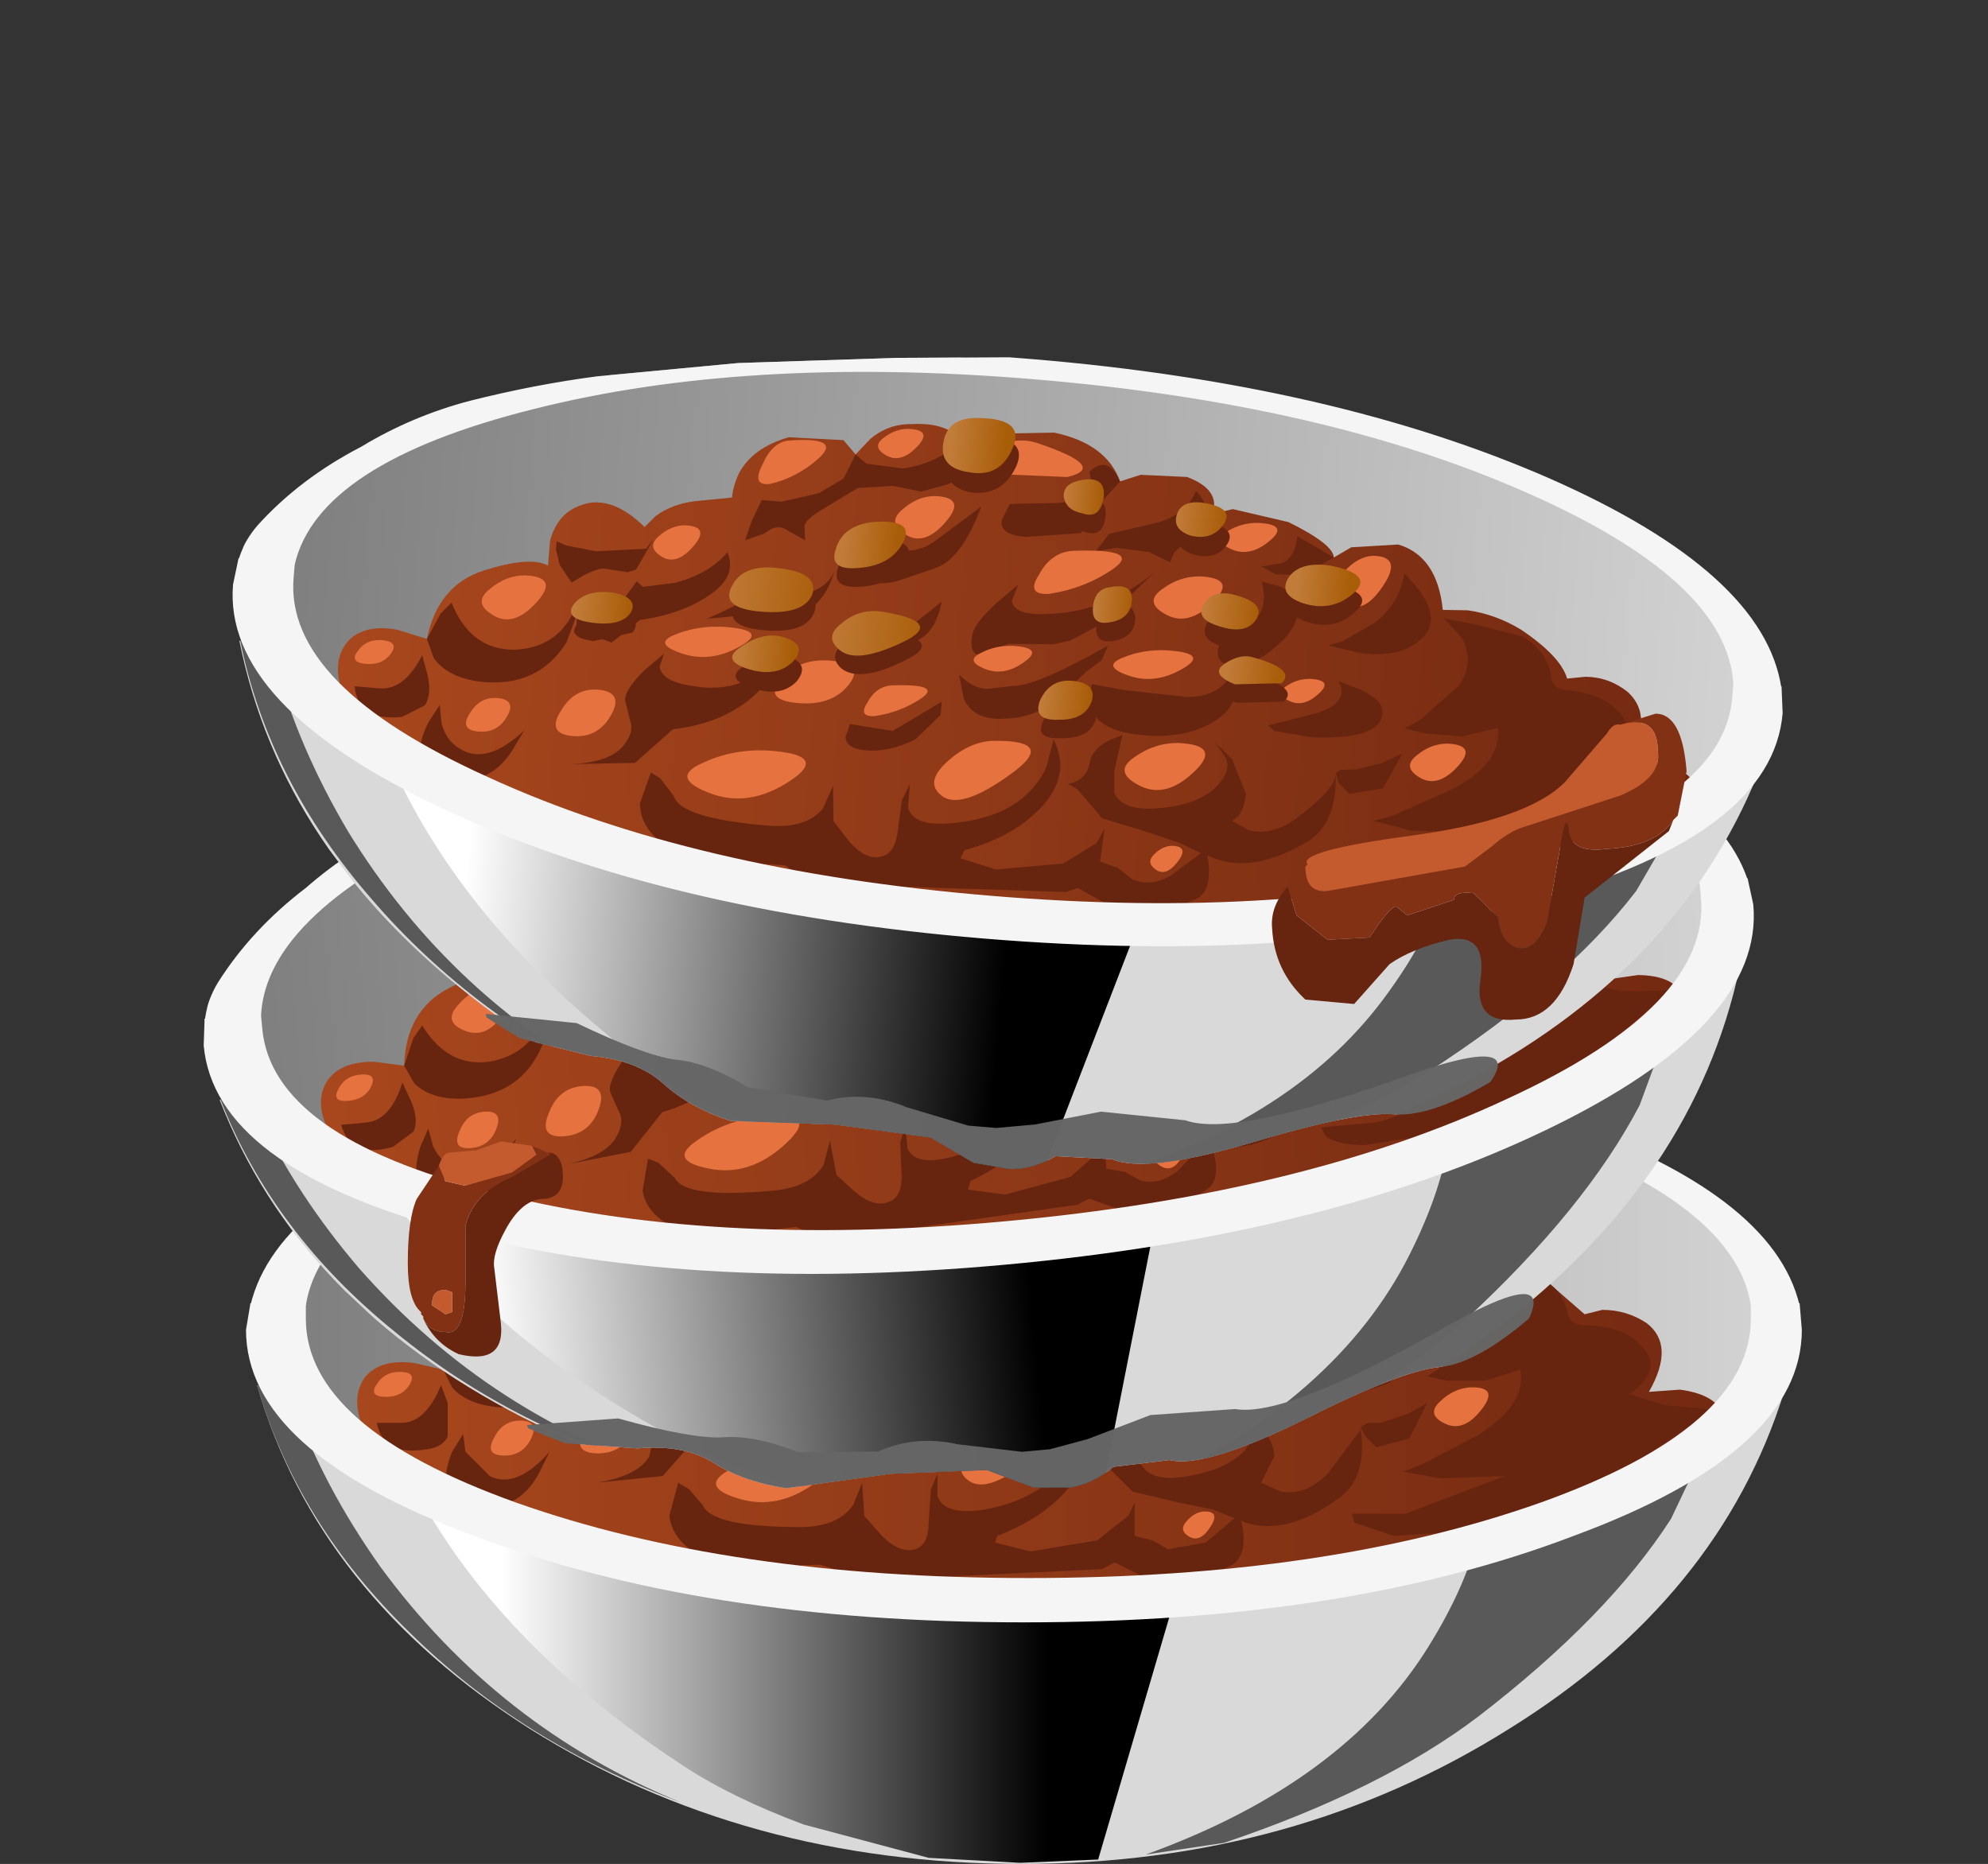 <?xml version="1.0" encoding="UTF-8" standalone="no"?>
<svg xmlns:xlink="http://www.w3.org/1999/xlink" height="42.05px" width="44.85px" xmlns="http://www.w3.org/2000/svg">
  <rect width="100%" height="100%" fill="#333333" stroke="none"/>
  <g transform="matrix(1.0, 0.0, 0.0, 1.0, 0.0, 0.0)">
    <use height="10.8" transform="matrix(1.0, 0.0, 0.0, 1.0, 5.8, 31.25)" width="34.45" xlink:href="#shape0"/>
    <use height="12.7" transform="matrix(0.75, 0.0, 0.0, 0.75, 8.95, 32.5)" width="24.3" xlink:href="#sprite0"/>
    <use height="13.05" transform="matrix(0.75, 0.0, 0.0, 0.75, 25.85, 32.05)" width="17.2" xlink:href="#sprite1"/>
    <use height="12.55" transform="matrix(0.75, 0.0, 0.0, 0.75, 5.8, 31.25)" width="12.75" xlink:href="#sprite2"/>
    <use height="12.85" transform="matrix(1.0, 0.0, 0.0, 1.0, 5.65, 23.45)" width="34.95" xlink:href="#shape4"/>
    <use height="1.5" transform="matrix(0.75, 0.0, 0.0, 0.75, 16.15, 32.75)" width="3.55" xlink:href="#sprite3"/>
    <use height="1.35" transform="matrix(0.75, 0.0, 0.0, 0.75, 11.2, 29.262)" width="1.9" xlink:href="#sprite4"/>
    <use height="0.75" transform="matrix(0.75, 0.0, 0.0, 0.75, 8.45, 30.95)" width="1.15" xlink:href="#sprite5"/>
    <use height="1.05" transform="matrix(0.75, 0.0, 0.0, 0.75, 11.05, 32.05)" width="1.3" xlink:href="#sprite6"/>
    <use height="1.45" transform="matrix(0.75, 0.0, 0.0, 0.75, 13.062, 31.7)" width="1.75" xlink:href="#sprite7"/>
    <use height="1.35" transform="matrix(0.75, 0.0, 0.0, 0.75, 17.913, 30.6)" width="2.35" xlink:href="#sprite8"/>
    <use height="1.0" transform="matrix(0.75, 0.0, 0.0, 0.75, 20.0, 31.0)" width="1.85" xlink:href="#sprite9"/>
    <use height="0.95" transform="matrix(0.75, 0.0, 0.0, 0.75, 15.363, 30.05)" width="2.6" xlink:href="#sprite10"/>
    <use height="1.05" transform="matrix(0.75, 0.0, 0.0, 0.75, 14.95, 27.8)" width="1.4" xlink:href="#sprite11"/>
    <use height="1.4" transform="matrix(0.75, 0.0, 0.0, 0.75, 17.163, 25.663)" width="1.95" xlink:href="#sprite12"/>
    <use height="0.9" transform="matrix(0.75, 0.0, 0.0, 0.75, 19.812, 25.25)" width="1.35" xlink:href="#sprite13"/>
    <use height="1.25" transform="matrix(0.75, 0.0, 0.0, 0.75, 21.962, 25.25)" width="3.35" xlink:href="#sprite14"/>
    <use height="1.3" transform="matrix(0.75, 0.0, 0.0, 0.75, 26.3, 28.0)" width="2.05" xlink:href="#sprite15"/>
    <use height="1.4" transform="matrix(0.75, 0.0, 0.0, 0.75, 23.6, 27.65)" width="2.55" xlink:href="#sprite16"/>
    <use height="1.3" transform="matrix(0.75, 0.0, 0.0, 0.75, 20.35, 26.712)" width="1.75" xlink:href="#sprite17"/>
    <use height="0.9" transform="matrix(0.75, 0.0, 0.0, 0.75, 25.512, 29.75)" width="2.4" xlink:href="#sprite18"/>
    <use height="0.8" transform="matrix(0.75, 0.0, 0.0, 0.75, 22.363, 29.9)" width="1.75" xlink:href="#sprite19"/>
    <use height="1.9" transform="matrix(0.75, 0.0, 0.0, 0.75, 21.663, 32.05)" width="2.85" xlink:href="#sprite20"/>
    <use height="1.45" transform="matrix(0.75, 0.0, 0.0, 0.75, 25.95, 31.8)" width="2.4" xlink:href="#sprite21"/>
    <use height="0.75" transform="matrix(0.75, 0.0, 0.0, 0.75, 29.312, 30.1)" width="1.3" xlink:href="#sprite22"/>
    <use height="0.9" transform="matrix(0.75, 0.0, 0.0, 0.75, 27.663, 26.7)" width="1.7" xlink:href="#sprite23"/>
    <use height="1.55" transform="matrix(0.75, 0.0, 0.0, 0.75, 30.4, 27.2)" width="1.6" xlink:href="#sprite24"/>
    <use height="1.15" transform="matrix(0.75, 0.0, 0.0, 0.75, 32.35, 31.3)" width="1.65" xlink:href="#sprite25"/>
    <use height="0.8" transform="matrix(0.75, 0.0, 0.0, 0.75, 26.688, 34.1)" width="0.95" xlink:href="#sprite26"/>
    <use height="11.7" transform="matrix(1.0, 0.0, 0.0, 1.0, 5.55, 24.9)" width="35.1" xlink:href="#shape10"/>
    <use height="26.05" transform="matrix(0.747, -0.068, 0.068, 0.747, 3.946, 16.867)" width="47.0" xlink:href="#sprite27"/>
    <use height="26.05" transform="matrix(0.747, 0.062, -0.062, 0.747, 5.778, 6.46)" width="47.0" xlink:href="#sprite27"/>
    <use height="14.5" transform="matrix(1.0, 0.0, 0.0, 1.0, 9.2, 16.1)" width="28.85" xlink:href="#shape14"/>
  </g>
  <defs>
    <g id="shape0" transform="matrix(1.0, 0.0, 0.0, 1.0, -5.8, -31.25)">
      <path d="M40.1 31.45 L40.25 31.4 Q38.8 36.05 34.05 39.0 29.2 42.05 23.05 42.05 16.8 42.05 11.95 39.0 7.15 35.95 5.8 31.25 L6.1 31.35 Q7.6 32.45 12.25 33.15 L23.2 33.9 33.85 33.2 Q38.5 32.55 40.1 31.45" fill="#d9d9d9" fill-rule="evenodd" stroke="none"/>
    </g>
    <g id="sprite0" transform="matrix(1.0, 0.0, 0.0, 1.0, 0.0, 0.0)">
      <use height="12.7" transform="matrix(1.0, 0.0, 0.0, 1.0, 0.0, 0.0)" width="24.3" xlink:href="#shape1"/>
    </g>
    <g id="shape1" transform="matrix(1.0, 0.0, 0.0, 1.0, 0.0, 0.0)">
      <path d="M24.3 1.7 L21.1 12.6 18.75 12.7 16.0 12.55 12.25 11.55 Q10.1 10.75 8.65 9.8 4.05 6.8 1.55 3.1 0.3 1.25 0.0 0.0 L2.65 0.55 Q9.55 1.85 18.95 1.85 L24.3 1.7" fill="url(#gradient0)" fill-rule="evenodd" stroke="none"/>
    </g>
    <linearGradient gradientTransform="matrix(0.01, 0.0, 0.0, -0.01, 11.35, 6.35)" gradientUnits="userSpaceOnUse" id="gradient0" spreadMethod="pad" x1="-819.2" x2="819.2">
      <stop offset="0.0" stop-color="#ffffff"/>
      <stop offset="1.0" stop-color="#000000"/>
    </linearGradient>
    <g id="sprite1" transform="matrix(1.0, 0.0, 0.0, 1.0, 0.0, 0.0)">
      <use height="13.05" transform="matrix(1.0, 0.0, 0.0, 1.0, 0.0, 0.0)" width="17.2" xlink:href="#shape2"/>
    </g>
    <g id="shape2" transform="matrix(1.0, 0.0, 0.0, 1.0, 0.0, 0.0)">
      <path d="M10.15 1.5 Q14.75 0.9 17.2 0.0 L15.8 2.95 Q13.9 5.9 10.0 8.9 7.1 11.1 2.35 12.7 L0.0 13.05 Q5.95 10.9 8.5 6.8 9.65 4.95 10.0 3.4 L10.15 1.5" fill="#595959" fill-rule="evenodd" stroke="none"/>
    </g>
    <g id="sprite2" transform="matrix(1.0, 0.0, 0.0, 1.0, 0.0, 0.0)">
      <use height="12.55" transform="matrix(1.0, 0.0, 0.0, 1.0, 0.0, 0.0)" width="12.75" xlink:href="#shape3"/>
    </g>
    <g id="shape3" transform="matrix(1.0, 0.0, 0.0, 1.0, 0.0, 0.0)">
      <path d="M12.75 12.55 Q7.95 10.75 4.6 7.45 1.2 4.15 0.0 0.0 L0.35 0.1 1.1 0.55 Q2.0 3.05 3.7 5.45 7.25 10.3 12.75 12.55" fill="#595959" fill-rule="evenodd" stroke="none"/>
    </g>
    <g id="shape4" transform="matrix(1.0, 0.0, 0.0, 1.0, -5.65, -23.45)">
      <path d="M35.1 25.4 Q40.1 27.3 40.1 29.9 40.1 32.55 35.1 34.4 30.15 36.3 23.1 36.3 16.1 36.3 11.1 34.4 6.15 32.55 6.15 29.9 6.15 27.3 11.1 25.4 16.1 23.55 23.1 23.55 30.15 23.55 35.1 25.4" fill="url(#gradient1)" fill-rule="evenodd" stroke="none"/>
      <path d="M40.6 29.45 L39.5 29.45 Q39.15 27.15 34.45 25.5 29.75 23.9 23.2 23.9 16.65 23.9 11.95 25.5 7.25 27.15 6.9 29.45 L5.65 29.45 Q6.25 26.9 11.2 25.2 16.3 23.45 23.1 23.45 29.95 23.45 35.0 25.2 40.0 26.9 40.6 29.45" fill="#f5f5f5" fill-rule="evenodd" stroke="none"/>
      <path d="M37.5 33.15 L34.9 34.25 29.8 35.35 22.3 35.95 Q19.3 35.85 14.6 34.8 10.5 33.85 9.55 33.3 L8.55 32.85 Q7.75 31.7 8.25 31.05 8.6 30.65 9.35 30.75 L10.0 30.9 Q10.15 29.65 11.2 29.25 12.2 28.8 12.6 29.0 L12.6 28.45 Q12.7 27.85 13.15 27.6 13.85 27.25 14.7 27.95 L14.95 27.7 Q15.25 27.4 15.8 27.3 L16.6 27.15 16.75 26.55 Q17.0 25.95 17.8 25.65 18.55 25.4 19.0 25.65 L19.3 25.95 19.6 25.55 Q20.0 25.2 20.5 25.15 21.35 25.05 21.7 25.45 L22.3 25.2 23.75 25.05 Q24.95 25.2 25.3 26.05 L25.75 25.85 26.8 25.8 Q27.6 26.05 27.45 26.6 L27.9 26.45 29.2 26.65 Q30.25 27.05 30.25 27.35 L30.65 27.1 31.7 26.95 Q32.6 27.15 32.8 28.35 L33.4 28.3 34.6 28.65 35.75 29.65 36.15 29.55 Q36.7 29.55 37.15 29.85 37.8 30.35 37.2 31.4 L37.9 31.35 Q38.65 31.45 38.85 31.85 39.1 32.35 37.5 33.15" fill="url(#gradient2)" fill-rule="evenodd" stroke="none"/>
      <path d="M9.95 31.25 L10.1 31.65 10.1 32.4 Q10.0 32.65 9.6 32.7 8.65 32.85 8.5 32.1 L9.05 32.1 Q9.6 32.1 9.95 31.25" fill="#672510" fill-rule="evenodd" stroke="none"/>
      <path d="M11.05 33.3 Q11.65 33.6 12.4 32.75 L12.25 33.05 Q11.75 34.2 10.6 33.95 10.15 33.85 10.1 33.45 10.0 33.25 10.2 32.75 L10.45 32.35 10.5 32.75 11.05 33.3" fill="#672510" fill-rule="evenodd" stroke="none"/>
      <path d="M24.25 32.4 L24.3 31.95 Q24.75 32.7 24.2 33.45 23.65 34.2 22.5 34.65 L22.45 34.8 23.25 35.0 24.75 34.75 25.45 34.2 25.6 33.9 25.6 34.65 26.0 34.75 26.35 34.95 27.2 34.8 27.85 34.25 27.35 34.05 26.6 33.9 25.55 33.65 24.95 33.05 24.7 32.95 Q25.15 32.85 25.15 32.4 25.2 32.1 25.55 31.9 L25.85 31.75 25.75 32.55 25.75 33.05 Q26.0 33.45 26.8 33.3 27.7 33.15 28.1 32.7 28.4 32.25 28.15 32.0 L27.95 31.75 28.35 32.1 Q28.75 32.5 28.75 32.85 L28.45 33.45 28.9 33.65 Q29.45 33.75 29.95 33.25 L30.7 32.25 Q30.85 33.35 30.2 33.8 29.05 34.65 28.1 34.35 L28.0 34.3 Q28.2 35.15 27.7 35.35 26.65 35.9 26.05 35.7 L25.15 35.25 24.85 35.4 19.65 35.65 18.5 35.3 16.45 35.35 Q15.2 35.0 15.1 34.2 L15.3 33.45 15.55 33.6 15.85 33.95 Q16.05 34.45 18.05 34.45 18.9 34.45 19.25 33.95 L19.45 33.45 19.5 34.2 19.9 34.65 Q20.3 35.05 20.65 34.95 20.95 34.85 20.95 34.35 L21.0 33.6 21.15 33.25 21.15 33.75 Q21.3 34.2 22.25 34.05 23.25 33.85 23.8 33.3 L24.25 32.4" fill="#672510" fill-rule="evenodd" stroke="none"/>
      <path d="M37.55 31.7 L38.65 31.8 35.95 33.65 33.7 34.5 31.45 34.65 30.55 34.35 30.5 34.15 31.7 34.15 33.95 33.3 32.5 33.35 31.65 33.2 32.05 33.05 33.3 32.4 Q34.45 31.7 34.3 30.9 L33.5 31.15 32.65 31.15 32.2 31.05 32.5 30.85 33.3 30.0 Q33.65 29.5 33.3 28.95 L32.85 28.5 33.55 28.6 34.65 28.8 Q35.2 29.0 35.35 29.55 35.4 29.9 35.75 29.9 36.7 29.9 37.1 30.45 37.5 30.95 36.75 31.45 L37.55 31.7" fill="#672510" fill-rule="evenodd" stroke="none"/>
      <path d="M32.3 29.1 L31.05 29.45 30.3 29.35 30.6 29.25 31.3 28.75 Q31.85 28.25 31.9 27.6 33.0 28.5 32.3 29.1" fill="#672510" fill-rule="evenodd" stroke="none"/>
      <path d="M30.2 30.9 Q30.9 30.6 30.6 30.15 L31.15 30.3 Q31.7 30.5 31.65 30.8 31.6 31.35 30.1 31.45 L29.25 31.35 29.1 31.25 30.2 30.9" fill="#672510" fill-rule="evenodd" stroke="none"/>
      <path d="M31.05 32.65 L30.8 32.4 30.7 32.2 30.85 32.1 31.15 32.1 31.75 31.9 32.2 31.65 31.8 32.45 31.05 32.65" fill="#672510" fill-rule="evenodd" stroke="none"/>
      <path d="M27.25 30.75 Q28.1 30.7 28.25 29.95 L28.3 30.7 27.8 31.35 26.2 31.7 Q25.25 31.65 25.05 31.15 L25.05 30.65 25.85 30.75 27.25 30.75" fill="#672510" fill-rule="evenodd" stroke="none"/>
      <path d="M28.25 29.95 Q27.85 30.0 27.85 29.65 L27.9 29.25 28.5 28.95 Q28.9 28.7 28.7 28.05 L29.1 28.1 29.55 28.6 29.15 29.45 Q28.75 29.9 28.25 29.95" fill="#672510" fill-rule="evenodd" stroke="none"/>
      <path d="M29.6 27.8 L29.0 27.85 28.65 27.7 29.1 27.6 Q29.4 27.45 29.4 26.95 L30.25 27.35 29.6 27.8" fill="#672510" fill-rule="evenodd" stroke="none"/>
      <path d="M24.35 31.05 Q23.85 31.5 23.2 31.6 22.45 31.7 22.2 31.2 L22.05 30.7 Q22.45 31.0 22.75 30.95 L23.3 30.85 25.35 29.75 25.25 30.1 24.9 30.4 24.35 31.05" fill="#672510" fill-rule="evenodd" stroke="none"/>
      <path d="M20.1 32.55 Q19.65 32.55 19.6 32.3 L19.7 32.0 20.65 32.1 21.7 31.35 21.7 31.65 21.2 32.25 20.1 32.55" fill="#672510" fill-rule="evenodd" stroke="none"/>
      <path d="M22.45 30.2 Q22.25 30.2 22.3 29.75 22.3 29.5 22.75 29.0 L23.2 28.55 23.1 28.95 Q23.2 29.25 23.95 29.15 25.25 29.0 26.25 28.05 L25.15 29.3 24.5 29.7 24.1 29.85 23.1 29.9 22.45 30.2" fill="#672510" fill-rule="evenodd" stroke="none"/>
      <path d="M14.75 32.35 L14.6 31.9 14.95 31.2 15.4 30.75 15.3 31.05 Q15.4 31.4 16.1 31.45 17.2 31.55 18.0 30.6 17.75 31.4 17.2 31.8 L15.7 32.45 14.95 33.3 13.45 33.45 Q14.4 33.3 14.65 32.85 L14.75 32.35" fill="#672510" fill-rule="evenodd" stroke="none"/>
      <path d="M15.5 29.15 L16.6 28.35 Q16.9 28.9 16.3 29.35 15.75 29.85 14.8 30.05 L14.2 30.6 13.65 30.45 13.35 30.3 13.35 30.0 13.15 30.7 Q12.6 31.8 11.3 31.75 10.55 31.7 10.2 31.3 L10.0 30.9 10.3 30.3 10.5 30.0 Q11.05 31.05 12.05 30.95 13.1 30.8 13.35 29.7 L13.4 29.9 14.2 29.85 14.65 29.2 14.8 29.3 15.5 29.15" fill="#672510" fill-rule="evenodd" stroke="none"/>
      <path d="M13.65 28.6 L14.8 28.45 14.95 28.2 14.6 28.95 14.4 29.0 13.9 28.95 13.45 29.15 13.15 29.35 12.85 28.95 12.75 28.65 12.75 28.45 13.0 28.5 13.65 28.6" fill="#672510" fill-rule="evenodd" stroke="none"/>
      <path d="M21.4 26.45 L20.85 26.65 20.2 26.55 19.45 26.7 18.75 27.15 18.3 27.65 18.35 27.95 Q18.2 27.95 17.95 27.75 L17.55 27.75 17.4 27.9 17.0 28.05 17.1 27.6 17.3 27.15 17.75 27.15 18.55 26.85 19.1 26.5 19.3 25.95 19.6 26.1 20.4 26.15 Q21.1 26.0 21.7 25.45 21.9 26.25 21.4 26.45" fill="#672510" fill-rule="evenodd" stroke="none"/>
      <path d="M18.35 29.2 L19.05 28.6 Q18.95 29.25 18.5 29.55 L17.8 30.0 Q17.6 29.7 17.1 29.75 L16.3 29.9 17.6 29.1 17.7 29.25 18.35 29.2" fill="#672510" fill-rule="evenodd" stroke="none"/>
      <path d="M19.9 27.75 L20.35 27.95 Q20.85 28.1 21.3 27.7 L22.25 26.85 Q21.9 28.05 21.35 28.35 L20.5 28.7 19.9 28.7 Q19.8 28.55 19.85 28.15 L19.9 27.75" fill="#672510" fill-rule="evenodd" stroke="none"/>
      <path d="M21.55 29.1 Q21.4 30.1 20.65 30.1 L19.55 29.9 19.75 29.65 19.9 29.5 20.25 29.65 20.95 29.65 21.55 29.1" fill="#672510" fill-rule="evenodd" stroke="none"/>
      <path d="M23.3 27.45 Q22.7 27.45 22.75 27.15 L22.9 26.75 23.95 26.65 Q24.85 26.5 24.6 25.9 25.0 25.45 25.3 26.05 L24.95 26.55 24.55 27.3 23.3 27.45" fill="#672510" fill-rule="evenodd" stroke="none"/>
      <path d="M24.9 27.65 L25.15 27.25 26.2 26.9 Q26.85 26.7 27.05 26.1 27.3 26.3 27.4 26.85 L26.95 27.2 Q26.75 27.3 26.65 27.55 L26.6 27.75 26.1 27.6 25.35 27.55 24.9 27.65" fill="#672510" fill-rule="evenodd" stroke="none"/>
    </g>
    <linearGradient gradientTransform="matrix(0.021, 0.0, 0.0, -0.021, 23.1, 29.9)" gradientUnits="userSpaceOnUse" id="gradient1" spreadMethod="pad" x1="-819.2" x2="819.2">
      <stop offset="0.0" stop-color="#7d7d7d"/>
      <stop offset="1.0" stop-color="#d4d4d4"/>
    </linearGradient>
    <linearGradient gradientTransform="matrix(0.019, 0.0, 0.0, -0.019, 23.5, 30.5)" gradientUnits="userSpaceOnUse" id="gradient2" spreadMethod="pad" x1="-819.2" x2="819.2">
      <stop offset="0.0" stop-color="#a8471d"/>
      <stop offset="1.0" stop-color="#732911"/>
    </linearGradient>
    <g id="sprite3" transform="matrix(1.0, 0.0, 0.0, 1.0, 0.0, 0.0)">
      <use height="1.5" transform="matrix(1.0, 0.0, 0.0, 1.0, 0.0, 0.0)" width="3.55" xlink:href="#shape5"/>
    </g>
    <g id="shape5" transform="matrix(1.0, 0.0, 0.0, 1.0, 0.0, 0.0)">
      <path d="M3.1 0.85 Q1.9 1.8 0.65 1.4 -0.5 1.05 0.4 0.55 1.25 0.05 2.3 0.0 4.25 -0.05 3.1 0.85" fill="#e67240" fill-rule="evenodd" stroke="none"/>
    </g>
    <g id="sprite4" transform="matrix(1.0, 0.0, 0.0, 1.0, 0.0, 0.05)">
      <use height="1.5" transform="matrix(0.535, 0.0, 0.0, 0.9, 0.0, -0.05)" width="3.55" xlink:href="#shape5"/>
    </g>
    <g id="sprite5" transform="matrix(1.0, 0.0, 0.0, 1.0, 0.0, 0.0)">
      <use height="1.35" transform="matrix(0.489, 0.0, 0.0, 0.556, -0.025, 0.0)" width="2.35" xlink:href="#shape6"/>
    </g>
    <g id="shape6" transform="matrix(1.0, 0.0, 0.0, 1.0, 0.05, 0.0)">
      <path d="M1.7 0.0 Q2.6 0.05 2.15 0.7 1.7 1.35 0.7 1.35 -0.4 1.35 0.15 0.65 0.65 -0.05 1.7 0.0" fill="#e67240" fill-rule="evenodd" stroke="none"/>
    </g>
    <g id="sprite6" transform="matrix(1.0, 0.0, 0.0, 1.0, 0.0, 0.0)">
      <use height="1.35" transform="matrix(0.553, 0.0, 0.0, 0.778, 0.022, 0.0)" width="2.35" xlink:href="#shape6"/>
    </g>
    <g id="sprite7" transform="matrix(1.0, 0.0, 0.0, 1.0, 0.05, 0.0)">
      <use height="1.35" transform="matrix(0.745, 0.0, 0.0, 1.074, -0.037, 0.0)" width="2.35" xlink:href="#shape6"/>
    </g>
    <g id="sprite8" transform="matrix(1.0, 0.0, 0.0, 1.0, 0.05, 0.0)">
      <use height="1.35" transform="matrix(1.0, 0.0, 0.0, 1.0, -0.05, 0.0)" width="2.35" xlink:href="#shape6"/>
    </g>
    <g id="sprite9" transform="matrix(1.0, 0.0, 0.0, 1.0, 0.0, 0.0)">
      <use height="1.4" transform="matrix(0.726, 0.0, 0.0, 0.714, 0.0, 0.0)" width="2.55" xlink:href="#shape7"/>
    </g>
    <g id="shape7" transform="matrix(1.0, 0.0, 0.0, 1.0, 0.0, 0.0)">
      <path d="M2.3 0.5 Q1.5 1.15 0.45 1.4 -0.25 1.5 0.1 0.85 0.4 0.15 1.05 0.05 3.15 -0.2 2.3 0.5" fill="#e67240" fill-rule="evenodd" stroke="none"/>
    </g>
    <g id="sprite10" transform="matrix(1.0, 0.0, 0.0, 1.0, 0.05, 0.0)">
      <use height="1.5" transform="matrix(0.732, 0.0, 0.0, 0.633, -0.05, 0.0)" width="3.55" xlink:href="#shape5"/>
    </g>
    <g id="sprite11" transform="matrix(1.0, 0.0, 0.0, 1.0, 0.0, 0.0)">
      <use height="1.5" transform="matrix(0.394, 0.0, 0.0, 0.7, 0.0, 0.0)" width="3.55" xlink:href="#shape5"/>
    </g>
    <g id="sprite12" transform="matrix(1.0, 0.0, 0.0, 1.0, 0.05, 0.05)">
      <use height="1.4" transform="matrix(0.765, 0.0, 0.0, 1.0, -0.05, -0.05)" width="2.55" xlink:href="#shape7"/>
    </g>
    <g id="sprite13" transform="matrix(1.0, 0.0, 0.0, 1.0, 0.05, 0.0)">
      <use height="1.5" transform="matrix(0.38, 0.0, 0.0, 0.6, -0.05, 0.0)" width="3.55" xlink:href="#shape5"/>
    </g>
    <g id="sprite14" transform="matrix(1.0, 0.0, 0.0, 1.0, 0.05, 0.0)">
      <use height="1.25" transform="matrix(1.0, 0.0, 0.0, 1.0, -0.05, 0.0)" width="3.35" xlink:href="#shape8"/>
    </g>
    <g id="shape8" transform="matrix(1.0, 0.0, 0.0, 1.0, 0.05, 0.0)">
      <path d="M1.85 0.05 Q4.1 0.6 2.85 1.0 L0.4 1.1 Q-0.45 0.8 0.4 0.35 1.2 -0.1 1.85 0.05" fill="#e67240" fill-rule="evenodd" stroke="none"/>
    </g>
    <g id="sprite15" transform="matrix(1.0, 0.0, 0.0, 1.0, 0.0, 0.0)">
      <use height="1.5" transform="matrix(0.578, 0.0, 0.0, 0.867, 0.0, 0.0)" width="3.55" xlink:href="#shape5"/>
    </g>
    <g id="sprite16" transform="matrix(1.0, 0.0, 0.0, 1.0, 0.0, 0.0)">
      <use height="1.4" transform="matrix(1.0, 0.0, 0.0, 1.0, 0.0, 0.0)" width="2.55" xlink:href="#shape7"/>
    </g>
    <g id="sprite17" transform="matrix(1.0, 0.0, 0.0, 1.0, 0.0, 0.05)">
      <use height="1.5" transform="matrix(0.493, 0.0, 0.0, 0.867, 0.0, -0.05)" width="3.55" xlink:href="#shape5"/>
    </g>
    <g id="sprite18" transform="matrix(1.0, 0.0, 0.0, 1.0, 0.05, 0.0)">
      <use height="1.5" transform="matrix(0.676, 0.0, 0.0, 0.6, -0.05, 0.0)" width="3.55" xlink:href="#shape5"/>
    </g>
    <g id="sprite19" transform="matrix(1.0, 0.0, 0.0, 1.0, 0.05, 0.0)">
      <use height="1.5" transform="matrix(0.493, 0.0, 0.0, 0.533, -0.05, 0.0)" width="3.55" xlink:href="#shape5"/>
    </g>
    <g id="sprite20" transform="matrix(1.0, 0.0, 0.0, 1.0, 0.05, 0.0)">
      <use height="1.9" transform="matrix(1.0, 0.0, 0.0, 1.0, -0.05, 0.0)" width="2.85" xlink:href="#shape9"/>
    </g>
    <g id="shape9" transform="matrix(1.0, 0.0, 0.0, 1.0, 0.05, 0.0)">
      <path d="M1.6 0.05 Q3.6 -0.15 2.25 1.0 0.8 2.25 0.2 1.8 -0.3 1.45 0.3 0.8 0.9 0.15 1.6 0.05" fill="#e67240" fill-rule="evenodd" stroke="none"/>
    </g>
    <g id="sprite21" transform="matrix(1.0, 0.0, 0.0, 1.0, 0.0, 0.0)">
      <use height="1.5" transform="matrix(0.676, 0.0, 0.0, 0.967, 0.0, 0.0)" width="3.55" xlink:href="#shape5"/>
    </g>
    <g id="sprite22" transform="matrix(1.0, 0.0, 0.0, 1.0, 0.05, 0.0)">
      <use height="1.5" transform="matrix(0.366, 0.0, 0.0, 0.5, -0.05, 0.0)" width="3.55" xlink:href="#shape5"/>
    </g>
    <g id="sprite23" transform="matrix(1.0, 0.0, 0.0, 1.0, 0.05, 0.0)">
      <use height="1.5" transform="matrix(0.479, 0.0, 0.0, 0.6, -0.05, 0.0)" width="3.55" xlink:href="#shape5"/>
    </g>
    <g id="sprite24" transform="matrix(1.0, 0.0, 0.0, 1.0, 0.0, 0.0)">
      <use height="1.5" transform="matrix(0.451, 0.0, 0.0, 1.033, 0.0, 0.0)" width="3.55" xlink:href="#shape5"/>
    </g>
    <g id="sprite25" transform="matrix(1.0, 0.0, 0.0, 1.0, 0.0, 0.0)">
      <use height="1.5" transform="matrix(0.465, 0.0, 0.0, 0.767, 0.0, 0.0)" width="3.55" xlink:href="#shape5"/>
    </g>
    <g id="sprite26" transform="matrix(1.0, 0.0, 0.0, 1.0, -0.05, 0.0)">
      <use height="1.5" transform="matrix(0.268, 0.0, 0.0, 0.533, 0.05, 0.0)" width="3.55" xlink:href="#shape5"/>
    </g>
    <g id="shape10" transform="matrix(1.0, 0.0, 0.0, 1.0, -5.55, -24.9)">
      <path d="M20.3 29.85 Q21.7 29.95 20.8 30.45 19.85 31.05 19.4 30.75 19.05 30.5 19.45 30.15 19.75 29.8 20.3 29.85" fill="#672510" fill-rule="evenodd" stroke="none"/>
      <path d="M19.9 27.9 Q20.85 27.65 20.65 28.2 20.45 28.8 19.7 28.9 19.0 29.0 19.15 28.5 19.3 28.0 19.9 27.9" fill="#672510" fill-rule="evenodd" stroke="none"/>
      <path d="M17.8 29.05 Q18.85 29.05 18.7 29.55 18.55 30.05 17.6 30.05 16.7 30.05 16.9 29.55 17.05 29.05 17.8 29.05" fill="#672510" fill-rule="evenodd" stroke="none"/>
      <path d="M18.1 30.6 Q18.7 30.7 18.4 31.15 18.1 31.55 17.4 31.35 16.75 31.2 17.2 30.9 17.65 30.5 18.1 30.6" fill="#672510" fill-rule="evenodd" stroke="none"/>
      <path d="M22.15 25.3 Q23.2 25.2 22.95 25.9 22.7 26.6 22.0 26.55 21.35 26.5 21.4 25.95 21.4 25.35 22.15 25.3" fill="#672510" fill-rule="evenodd" stroke="none"/>
      <path d="M27.4 26.8 Q28.05 26.9 27.85 27.3 L27.1 27.55 Q26.65 27.45 26.75 27.05 26.85 26.7 27.4 26.8" fill="#672510" fill-rule="evenodd" stroke="none"/>
      <path d="M28.15 28.8 Q28.9 28.9 28.75 29.3 28.6 29.7 27.95 29.55 27.4 29.45 27.55 29.1 27.7 28.75 28.15 28.8" fill="#672510" fill-rule="evenodd" stroke="none"/>
      <path d="M30.25 27.95 Q31.3 28.05 30.85 28.5 30.45 29.0 29.8 28.85 29.2 28.7 29.4 28.3 29.65 27.9 30.25 27.95" fill="#672510" fill-rule="evenodd" stroke="none"/>
      <path d="M28.75 30.15 Q29.75 30.35 29.4 30.7 L28.35 30.8 Q27.75 30.6 28.1 30.35 28.45 30.1 28.75 30.15" fill="#672510" fill-rule="evenodd" stroke="none"/>
      <path d="M25.35 28.85 Q25.9 28.7 25.9 29.1 25.9 29.55 25.45 29.65 25.05 29.75 25.05 29.35 25.0 28.95 25.35 28.85" fill="#672510" fill-rule="evenodd" stroke="none"/>
      <path d="M24.7 31.05 Q25.3 31.05 25.2 31.5 25.1 31.9 24.45 31.95 23.85 32.0 24.05 31.55 24.25 31.05 24.7 31.05" fill="#672510" fill-rule="evenodd" stroke="none"/>
      <path d="M14.25 29.95 Q14.85 30.0 14.65 30.35 14.45 30.65 13.75 30.6 13.15 30.6 13.4 30.25 13.65 29.85 14.25 29.95" fill="#672510" fill-rule="evenodd" stroke="none"/>
      <path d="M24.4 26.55 Q25.05 26.35 25.05 26.85 25.05 27.35 24.6 27.25 L24.15 26.9 Q24.1 26.65 24.4 26.55" fill="#672510" fill-rule="evenodd" stroke="none"/>
      <path d="M20.2 29.4 Q21.65 29.55 20.75 30.05 19.75 30.65 19.3 30.35 18.95 30.1 19.3 29.75 19.7 29.4 20.2 29.4" fill="url(#gradient3)" fill-rule="evenodd" stroke="none"/>
      <path d="M19.75 27.45 Q20.8 27.25 20.55 27.8 20.35 28.35 19.6 28.5 18.9 28.6 19.05 28.05 19.15 27.6 19.75 27.45" fill="url(#gradient4)" fill-rule="evenodd" stroke="none"/>
      <path d="M17.7 28.65 Q18.7 28.65 18.6 29.15 18.45 29.65 17.5 29.65 16.6 29.65 16.75 29.15 16.95 28.65 17.7 28.65" fill="url(#gradient5)" fill-rule="evenodd" stroke="none"/>
      <path d="M18.0 30.15 Q18.6 30.3 18.3 30.7 17.95 31.1 17.3 30.95 16.65 30.8 17.1 30.45 17.55 30.1 18.0 30.15" fill="url(#gradient6)" fill-rule="evenodd" stroke="none"/>
      <path d="M22.0 24.9 Q23.05 24.8 22.85 25.5 22.6 26.2 21.9 26.1 21.25 26.1 21.25 25.5 21.3 24.9 22.0 24.9" fill="url(#gradient7)" fill-rule="evenodd" stroke="none"/>
      <path d="M27.35 26.4 Q27.95 26.45 27.7 26.85 27.5 27.2 27.0 27.15 26.55 27.0 26.65 26.65 26.8 26.3 27.35 26.4" fill="url(#gradient8)" fill-rule="evenodd" stroke="none"/>
      <path d="M28.0 28.35 Q28.8 28.5 28.65 28.85 28.45 29.25 27.85 29.1 27.25 29.0 27.4 28.65 27.55 28.35 28.0 28.35" fill="url(#gradient9)" fill-rule="evenodd" stroke="none"/>
      <path d="M30.2 27.55 Q31.2 27.65 30.8 28.1 30.35 28.6 29.65 28.45 29.05 28.3 29.3 27.9 29.5 27.5 30.2 27.55" fill="url(#gradient10)" fill-rule="evenodd" stroke="none"/>
      <path d="M28.65 29.75 Q29.65 29.95 29.35 30.3 L28.3 30.4 Q27.7 30.2 28.0 29.95 L28.65 29.75" fill="url(#gradient11)" fill-rule="evenodd" stroke="none"/>
      <path d="M25.3 28.45 Q25.8 28.3 25.8 28.7 L25.35 29.25 Q24.95 29.35 24.95 28.95 24.95 28.5 25.3 28.45" fill="url(#gradient12)" fill-rule="evenodd" stroke="none"/>
      <path d="M24.6 30.6 Q25.15 30.6 25.1 31.05 L24.4 31.5 Q23.8 31.6 23.95 31.1 24.1 30.6 24.6 30.6" fill="url(#gradient13)" fill-rule="evenodd" stroke="none"/>
      <path d="M14.15 29.5 Q14.7 29.55 14.55 29.9 14.35 30.25 13.7 30.2 13.0 30.15 13.3 29.8 13.55 29.45 14.15 29.5" fill="url(#gradient14)" fill-rule="evenodd" stroke="none"/>
      <path d="M24.35 26.1 Q25.0 25.9 25.0 26.4 24.95 26.95 24.55 26.85 24.15 26.8 24.1 26.5 24.05 26.25 24.35 26.1" fill="url(#gradient15)" fill-rule="evenodd" stroke="none"/>
      <path d="M39.5 29.4 L40.6 29.4 40.65 30.0 Q40.65 32.75 35.5 34.65 30.4 36.6 23.1 36.6 15.85 36.6 10.7 34.65 5.55 32.75 5.55 30.0 L5.65 29.4 6.9 29.4 6.9 29.75 Q6.9 32.2 11.65 33.9 16.45 35.6 23.2 35.6 29.95 35.6 34.75 33.9 39.5 32.2 39.5 29.75 L39.5 29.4" fill="#f5f5f5" fill-rule="evenodd" stroke="none"/>
    </g>
    <linearGradient gradientTransform="matrix(0.001, 0.0, 0.0, -0.001, 20.1, 29.9)" gradientUnits="userSpaceOnUse" id="gradient3" spreadMethod="pad" x1="-819.2" x2="819.2">
      <stop offset="0.0" stop-color="#c27c3a"/>
      <stop offset="1.0" stop-color="#a85d08"/>
    </linearGradient>
    <linearGradient gradientTransform="matrix(9.0E-4, 0.0, 0.0, -9.0E-4, 19.8, 27.95)" gradientUnits="userSpaceOnUse" id="gradient4" spreadMethod="pad" x1="-819.2" x2="819.2">
      <stop offset="0.0" stop-color="#c27c3a"/>
      <stop offset="1.0" stop-color="#a85d08"/>
    </linearGradient>
    <linearGradient gradientTransform="matrix(0.001, 0.0, 0.0, -0.001, 17.65, 29.1)" gradientUnits="userSpaceOnUse" id="gradient5" spreadMethod="pad" x1="-819.2" x2="819.2">
      <stop offset="0.0" stop-color="#c27c3a"/>
      <stop offset="1.0" stop-color="#a85d08"/>
    </linearGradient>
    <linearGradient gradientTransform="matrix(9.0E-4, 0.0, 0.0, -9.0E-4, 17.65, 30.6)" gradientUnits="userSpaceOnUse" id="gradient6" spreadMethod="pad" x1="-819.2" x2="819.2">
      <stop offset="0.0" stop-color="#c27c3a"/>
      <stop offset="1.0" stop-color="#a85d08"/>
    </linearGradient>
    <linearGradient gradientTransform="matrix(0.001, 0.0, 0.0, -0.001, 22.05, 25.5)" gradientUnits="userSpaceOnUse" id="gradient7" spreadMethod="pad" x1="-819.2" x2="819.2">
      <stop offset="0.0" stop-color="#c27c3a"/>
      <stop offset="1.0" stop-color="#a85d08"/>
    </linearGradient>
    <linearGradient gradientTransform="matrix(7.0E-4, 0.0, 0.0, -7.0E-4, 27.2, 26.75)" gradientUnits="userSpaceOnUse" id="gradient8" spreadMethod="pad" x1="-819.2" x2="819.2">
      <stop offset="0.0" stop-color="#c27c3a"/>
      <stop offset="1.0" stop-color="#a85d08"/>
    </linearGradient>
    <linearGradient gradientTransform="matrix(8.0E-4, 0.0, 0.0, -7.0E-4, 28.05, 28.8)" gradientUnits="userSpaceOnUse" id="gradient9" spreadMethod="pad" x1="-819.2" x2="819.2">
      <stop offset="0.0" stop-color="#c27c3a"/>
      <stop offset="1.0" stop-color="#a85d08"/>
    </linearGradient>
    <linearGradient gradientTransform="matrix(0.001, 0.0, 0.0, -0.001, 30.1, 28.0)" gradientUnits="userSpaceOnUse" id="gradient10" spreadMethod="pad" x1="-819.2" x2="819.2">
      <stop offset="0.0" stop-color="#c27c3a"/>
      <stop offset="1.0" stop-color="#a85d08"/>
    </linearGradient>
    <linearGradient gradientTransform="matrix(9.0E-4, 0.0, 0.0, -9.0E-4, 28.65, 30.1)" gradientUnits="userSpaceOnUse" id="gradient11" spreadMethod="pad" x1="-819.2" x2="819.2">
      <stop offset="0.0" stop-color="#c27c3a"/>
      <stop offset="1.0" stop-color="#a85d08"/>
    </linearGradient>
    <linearGradient gradientTransform="matrix(5.0E-4, 0.0, 0.0, -5.0E-4, 25.4, 28.8)" gradientUnits="userSpaceOnUse" id="gradient12" spreadMethod="pad" x1="-819.2" x2="819.2">
      <stop offset="0.0" stop-color="#c27c3a"/>
      <stop offset="1.0" stop-color="#a85d08"/>
    </linearGradient>
    <linearGradient gradientTransform="matrix(7.0E-4, 0.0, 0.0, -7.0E-4, 24.5, 31.05)" gradientUnits="userSpaceOnUse" id="gradient13" spreadMethod="pad" x1="-819.2" x2="819.2">
      <stop offset="0.0" stop-color="#c27c3a"/>
      <stop offset="1.0" stop-color="#a85d08"/>
    </linearGradient>
    <linearGradient gradientTransform="matrix(8.0E-4, 0.0, 0.0, -8.0E-4, 13.9, 29.85)" gradientUnits="userSpaceOnUse" id="gradient14" spreadMethod="pad" x1="-819.2" x2="819.2">
      <stop offset="0.0" stop-color="#c27c3a"/>
      <stop offset="1.0" stop-color="#a85d08"/>
    </linearGradient>
    <linearGradient gradientTransform="matrix(5.0E-4, 0.0, 0.0, -5.0E-4, 24.55, 26.45)" gradientUnits="userSpaceOnUse" id="gradient15" spreadMethod="pad" x1="-819.2" x2="819.2">
      <stop offset="0.0" stop-color="#c27c3a"/>
      <stop offset="1.0" stop-color="#a85d08"/>
    </linearGradient>
    <g id="sprite27" transform="matrix(1.0, 0.0, 0.0, 1.0, 0.05, 0.25)">
      <clipPath id="clipPath0" transform="matrix(1.0, 0.0, 0.0, 1.0, 0.05, 0.25)">
        <use height="24.35" transform="matrix(1.0, 0.0, 0.0, 1.0, -0.05, -0.25)" width="47.0" xlink:href="#shape11"/>
      </clipPath>
      <g clip-path="url(#clipPath0)">
        <use height="10.8" transform="matrix(1.332, 0.0, 0.0, 1.333, 0.328, 10.416)" width="34.45" xlink:href="#shape0"/>
        <use height="12.7" transform="matrix(1.0, 0.0, 0.0, 1.0, 4.55, 12.1)" width="24.3" xlink:href="#sprite0"/>
        <use height="13.05" transform="matrix(1.0, 0.0, 0.0, 1.0, 27.05, 11.5)" width="17.2" xlink:href="#sprite1"/>
        <use height="12.55" transform="matrix(1.0, 0.0, 0.0, 1.0, 0.35, 10.4)" width="12.75" xlink:href="#sprite2"/>
        <use height="17.1" transform="matrix(1.0, 0.0, 0.0, 1.0, 0.1, 0.0)" width="46.6" xlink:href="#shape12"/>
        <use height="1.5" transform="matrix(1.0, 0.0, 0.0, 1.0, 14.1, 12.4)" width="3.55" xlink:href="#sprite3"/>
        <use height="1.35" transform="matrix(1.0, 0.0, 0.0, 1.0, 7.5, 7.75)" width="1.9" xlink:href="#sprite4"/>
        <use height="0.75" transform="matrix(1.0, 0.0, 0.0, 1.0, 3.85, 10.05)" width="1.15" xlink:href="#sprite5"/>
        <use height="1.05" transform="matrix(1.0, 0.0, 0.0, 1.0, 7.3, 11.5)" width="1.3" xlink:href="#sprite6"/>
        <use height="1.45" transform="matrix(1.0, 0.0, 0.0, 1.0, 10.0, 11.0)" width="1.75" xlink:href="#sprite7"/>
        <use height="1.35" transform="matrix(1.0, 0.0, 0.0, 1.0, 16.5, 9.55)" width="2.35" xlink:href="#sprite8"/>
        <use height="1.0" transform="matrix(1.0, 0.0, 0.0, 1.0, 19.25, 10.1)" width="1.85" xlink:href="#sprite9"/>
        <use height="0.95" transform="matrix(1.0, 0.0, 0.0, 1.0, 13.1, 8.8)" width="2.6" xlink:href="#sprite10"/>
        <use height="1.05" transform="matrix(1.0, 0.0, 0.0, 1.0, 12.5, 5.85)" width="1.4" xlink:href="#sprite11"/>
        <use height="1.4" transform="matrix(1.0, 0.0, 0.0, 1.0, 15.5, 3.0)" width="1.95" xlink:href="#sprite12"/>
        <use height="0.9" transform="matrix(1.0, 0.0, 0.0, 1.0, 19.0, 2.4)" width="1.35" xlink:href="#sprite13"/>
        <use height="1.25" transform="matrix(1.0, 0.0, 0.0, 1.0, 21.85, 2.45)" width="3.35" xlink:href="#sprite14"/>
        <use height="1.3" transform="matrix(1.0, 0.0, 0.0, 1.0, 27.65, 6.1)" width="2.05" xlink:href="#sprite15"/>
        <use height="1.4" transform="matrix(1.0, 0.0, 0.0, 1.0, 24.05, 5.6)" width="2.55" xlink:href="#sprite16"/>
        <use height="1.3" transform="matrix(1.0, 0.0, 0.0, 1.0, 19.7, 4.35)" width="1.75" xlink:href="#sprite17"/>
        <use height="0.9" transform="matrix(1.0, 0.0, 0.0, 1.0, 26.6, 8.4)" width="2.4" xlink:href="#sprite18"/>
        <use height="0.8" transform="matrix(1.0, 0.0, 0.0, 1.0, 22.4, 8.65)" width="1.75" xlink:href="#sprite19"/>
        <use height="1.9" transform="matrix(1.0, 0.0, 0.0, 1.0, 21.5, 11.5)" width="2.85" xlink:href="#sprite20"/>
        <use height="1.45" transform="matrix(1.0, 0.0, 0.0, 1.0, 27.2, 11.15)" width="2.4" xlink:href="#sprite21"/>
        <use height="0.75" transform="matrix(1.0, 0.0, 0.0, 1.0, 31.7, 8.9)" width="1.3" xlink:href="#sprite22"/>
        <use height="0.9" transform="matrix(1.0, 0.0, 0.0, 1.0, 29.5, 4.35)" width="1.7" xlink:href="#sprite23"/>
        <use height="1.55" transform="matrix(1.0, 0.0, 0.0, 1.0, 33.1, 5.05)" width="1.6" xlink:href="#sprite24"/>
        <use height="1.15" transform="matrix(1.0, 0.0, 0.0, 1.0, 35.75, 10.5)" width="1.65" xlink:href="#sprite25"/>
        <use height="0.8" transform="matrix(1.0, 0.0, 0.0, 1.0, 28.2, 14.25)" width="0.95" xlink:href="#sprite26"/>
        <use height="23.9" transform="matrix(1.0, 0.0, 0.0, 1.0, 0.0, 1.9)" width="46.8" xlink:href="#shape13"/>
      </g>
    </g>
    <g id="shape11" transform="matrix(1.0, 0.0, 0.0, 1.0, 0.05, 0.25)">
      <path d="M27.9 -0.25 L28.65 -0.2 33.25 0.45 37.6 1.4 39.7 1.85 Q42.15 2.45 44.0 4.05 45.6 5.3 46.65 7.35 47.1 8.25 46.9 9.15 46.45 11.55 45.15 13.55 L42.45 17.1 39.1 20.15 Q37.25 21.5 36.1 21.5 34.95 21.5 31.9 22.7 28.8 23.9 27.75 23.55 L26.05 23.6 Q25.4 24.05 24.7 24.1 L23.6 24.0 22.25 23.35 19.35 23.2 16.2 23.35 Q14.95 23.05 14.1 22.4 13.25 21.75 11.85 21.75 L9.7 21.4 Q7.45 20.35 5.75 18.75 L2.55 15.15 Q1.3 13.35 0.5 11.35 0.0 10.05 -0.05 8.9 -0.15 7.6 0.55 6.65 1.7 5.15 3.45 4.05 4.9 3.0 6.6 2.4 8.5 1.75 10.35 1.35 L14.55 0.6 19.3 0.05 22.7 -0.25 27.9 -0.25" fill="#ff0000" fill-opacity="0.533" fill-rule="evenodd" stroke="none"/>
    </g>
    <g id="shape12" transform="matrix(1.0, 0.0, 0.0, 1.0, -0.1, 0.0)">
      <path d="M39.4 2.6 Q46.05 5.1 46.05 8.6 46.05 12.15 39.4 14.6 32.8 17.1 23.4 17.1 14.05 17.1 7.4 14.6 0.8 12.15 0.8 8.6 0.8 5.1 7.4 2.6 14.05 0.1 23.4 0.1 32.8 0.1 39.4 2.6" fill="url(#gradient16)" fill-rule="evenodd" stroke="none"/>
      <path d="M46.7 8.0 L45.25 8.0 Q44.8 4.9 38.5 2.75 32.25 0.6 23.5 0.6 14.8 0.6 8.55 2.75 2.25 4.9 1.8 8.0 L0.1 8.0 Q0.9 4.6 7.55 2.3 14.3 0.0 23.4 0.0 32.55 0.0 39.25 2.3 45.9 4.6 46.7 8.0" fill="#f5f5f5" fill-rule="evenodd" stroke="none"/>
      <path d="M42.6 12.95 L39.1 14.4 32.35 15.85 22.35 16.65 Q18.3 16.5 12.05 15.1 6.6 13.85 5.35 13.15 L4.0 12.55 Q2.95 11.0 3.6 10.15 4.05 9.6 5.05 9.7 L5.95 9.9 Q6.15 8.25 7.5 7.7 8.85 7.15 9.4 7.4 L9.4 6.65 Q9.55 5.85 10.15 5.55 11.05 5.05 12.2 6.0 L12.5 5.65 Q12.95 5.25 13.65 5.1 L14.75 4.9 Q14.75 4.55 14.9 4.15 15.25 3.35 16.3 2.95 L17.95 2.9 18.35 3.3 18.75 2.8 Q19.25 2.3 19.95 2.25 21.05 2.1 21.5 2.65 L22.3 2.35 24.25 2.15 Q25.85 2.35 26.35 3.45 L26.95 3.2 28.35 3.15 Q29.4 3.45 29.2 4.2 L29.8 4.0 31.5 4.25 Q32.9 4.8 32.95 5.2 L33.45 4.85 34.85 4.65 Q36.05 4.9 36.35 6.5 L37.1 6.45 Q37.95 6.5 38.75 6.9 40.0 7.6 40.25 8.25 L40.8 8.15 Q41.5 8.1 42.1 8.5 43.0 9.2 42.2 10.6 L43.15 10.55 Q44.15 10.65 44.4 11.2 44.7 11.85 42.6 12.95" fill="url(#gradient17)" fill-rule="evenodd" stroke="none"/>
      <path d="M5.85 10.4 L6.05 10.95 Q6.25 11.55 6.05 11.9 L5.4 12.3 Q4.1 12.55 3.9 11.5 L4.65 11.5 Q5.4 11.5 5.85 10.4" fill="#672510" fill-rule="evenodd" stroke="none"/>
      <path d="M7.3 13.15 Q8.1 13.5 9.1 12.4 L8.9 12.8 Q8.25 14.3 6.75 14.0 6.15 13.85 6.05 13.35 5.95 13.05 6.2 12.4 L6.5 11.85 6.6 12.4 Q6.8 12.95 7.3 13.15" fill="#672510" fill-rule="evenodd" stroke="none"/>
      <path d="M24.9 11.9 L25.0 11.35 Q25.6 12.35 24.85 13.35 24.1 14.35 22.6 14.9 L22.5 15.15 23.6 15.4 25.6 15.05 26.55 14.35 26.75 13.9 26.7 14.9 27.25 15.05 27.7 15.35 Q28.25 15.55 28.85 15.15 L29.7 14.4 29.05 14.15 28.05 13.9 26.65 13.6 25.85 12.8 25.55 12.65 Q26.1 12.5 26.15 11.9 26.2 11.55 26.65 11.25 L27.05 11.05 26.9 12.15 26.95 12.8 Q27.25 13.35 28.35 13.15 29.55 12.95 30.05 12.3 30.45 11.75 30.15 11.4 L29.85 11.05 30.4 11.5 30.9 12.5 Q30.9 13.15 30.55 13.35 L31.1 13.6 Q31.85 13.7 32.55 13.05 33.55 12.15 33.55 11.7 33.7 13.2 32.85 13.8 31.3 14.9 30.05 14.5 L29.9 14.45 Q30.2 15.6 29.55 15.85 28.1 16.6 27.3 16.3 L26.1 15.75 25.75 15.9 18.8 16.25 Q17.9 16.2 17.25 15.8 L14.55 15.85 Q12.85 15.4 12.75 14.3 L13.0 13.35 13.3 13.5 13.75 14.0 Q14.0 14.65 16.65 14.65 17.8 14.65 18.25 14.0 L18.5 13.3 18.6 14.35 19.1 14.9 Q19.65 15.45 20.1 15.3 20.5 15.2 20.55 14.55 L20.6 13.55 20.8 13.05 20.8 13.75 Q21.0 14.35 22.25 14.1 23.6 13.85 24.3 13.1 24.85 12.5 24.9 11.9" fill="#672510" fill-rule="evenodd" stroke="none"/>
      <path d="M42.65 11.0 L44.1 11.1 40.55 13.6 Q39.65 14.3 37.55 14.7 L34.5 14.9 Q33.6 14.8 33.35 14.5 L33.25 14.25 34.85 14.25 Q35.7 14.2 37.85 13.1 L35.95 13.2 34.8 13.0 35.35 12.8 37.0 11.9 Q38.5 11.0 38.3 9.9 L37.25 10.25 36.1 10.25 35.5 10.15 35.95 9.85 37.0 8.75 Q37.45 8.05 37.0 7.3 L36.4 6.75 37.35 6.85 38.8 7.1 Q39.5 7.4 39.75 8.15 39.8 8.6 40.25 8.6 41.5 8.6 42.05 9.3 42.6 10.0 41.6 10.65 L42.65 11.0" fill="#672510" fill-rule="evenodd" stroke="none"/>
      <path d="M35.65 7.55 Q35.1 8.05 34.0 8.0 L33.0 7.85 33.4 7.7 34.35 7.05 Q35.05 6.4 35.1 5.5 36.6 6.75 35.65 7.55" fill="#672510" fill-rule="evenodd" stroke="none"/>
      <path d="M32.85 9.9 Q33.8 9.5 33.4 8.9 L34.1 9.1 Q34.85 9.4 34.8 9.8 34.75 10.55 32.75 10.65 L31.6 10.55 31.4 10.4 32.85 9.9" fill="#672510" fill-rule="evenodd" stroke="none"/>
      <path d="M34.0 12.25 L33.65 11.95 33.55 11.65 33.7 11.55 34.15 11.5 34.9 11.25 35.5 10.9 35.0 12.0 34.0 12.25" fill="#672510" fill-rule="evenodd" stroke="none"/>
      <path d="M28.9 9.75 Q30.05 9.65 30.25 8.65 L30.3 9.65 Q30.25 10.1 29.65 10.5 28.8 11.05 27.5 11.0 26.25 10.95 26.0 10.25 L26.0 9.6 27.05 9.7 28.9 9.75" fill="#672510" fill-rule="evenodd" stroke="none"/>
      <path d="M30.25 8.65 Q29.7 8.75 29.7 8.25 L29.8 7.75 30.6 7.35 Q31.15 7.0 30.85 6.1 L31.4 6.2 Q31.95 6.4 32.0 6.85 32.05 7.4 31.45 8.0 30.9 8.6 30.25 8.65" fill="#672510" fill-rule="evenodd" stroke="none"/>
      <path d="M32.05 5.8 L31.25 5.85 30.8 5.65 31.4 5.5 Q31.8 5.3 31.8 4.65 L32.95 5.2 32.05 5.8" fill="#672510" fill-rule="evenodd" stroke="none"/>
      <path d="M25.05 10.1 Q24.4 10.75 23.5 10.85 22.55 11.0 22.2 10.35 L22.0 9.65 Q22.5 10.05 22.9 10.0 L23.65 9.85 Q24.35 9.8 26.4 8.4 L26.25 8.85 25.8 9.25 25.05 10.1" fill="#672510" fill-rule="evenodd" stroke="none"/>
      <path d="M19.4 12.15 Q18.8 12.15 18.75 11.8 L18.85 11.4 20.15 11.5 21.55 10.5 21.55 10.9 20.85 11.7 Q20.1 12.15 19.4 12.15" fill="#672510" fill-rule="evenodd" stroke="none"/>
      <path d="M22.55 9.0 Q22.25 9.0 22.3 8.4 22.35 8.05 22.95 7.4 L23.55 6.8 23.4 7.3 Q23.5 7.75 24.55 7.6 26.25 7.4 27.6 6.1 L26.1 7.8 25.25 8.35 24.75 8.5 23.4 8.6 22.55 9.0" fill="#672510" fill-rule="evenodd" stroke="none"/>
      <path d="M12.25 11.85 L12.05 11.25 Q12.0 10.95 12.55 10.3 L13.1 9.75 13.0 10.15 Q13.1 10.6 14.05 10.65 15.55 10.8 16.6 9.55 16.25 10.6 15.5 11.15 14.75 11.75 13.55 12.0 L12.5 13.1 10.55 13.3 Q11.8 13.15 12.15 12.55 12.4 12.15 12.25 11.85" fill="#672510" fill-rule="evenodd" stroke="none"/>
      <path d="M13.25 7.6 Q14.25 7.25 14.75 6.55 15.1 7.25 14.35 7.85 13.6 8.5 12.3 8.8 L11.5 9.55 10.8 9.35 10.4 9.15 10.4 8.75 10.15 9.65 Q9.4 11.1 7.65 11.05 6.65 11.0 6.2 10.45 L5.95 9.9 6.3 9.1 6.6 8.75 Q7.3 10.15 8.65 10.0 10.05 9.8 10.4 8.35 L10.45 8.6 11.55 8.55 12.1 7.65 12.3 7.8 13.25 7.6" fill="#672510" fill-rule="evenodd" stroke="none"/>
      <path d="M10.8 6.85 L12.3 6.65 12.5 6.35 12.05 7.3 11.8 7.4 11.1 7.35 Q10.9 7.35 10.5 7.6 L10.15 7.85 9.75 7.35 9.6 6.9 9.6 6.65 9.9 6.75 10.8 6.85" fill="#672510" fill-rule="evenodd" stroke="none"/>
      <path d="M21.1 4.0 L20.4 4.25 19.55 4.15 18.5 4.3 17.6 4.95 Q16.95 5.4 17.0 5.6 L17.05 6.0 16.5 5.75 Q16.25 5.6 16.0 5.75 L15.8 5.9 15.25 6.15 15.4 5.55 15.65 4.9 16.25 4.9 17.35 4.55 18.05 4.05 18.35 3.3 18.7 3.55 19.8 3.6 Q20.75 3.4 21.5 2.65 21.8 3.75 21.1 4.0" fill="#672510" fill-rule="evenodd" stroke="none"/>
      <path d="M17.05 7.65 Q17.85 7.4 18.0 6.85 17.85 7.7 17.25 8.15 L16.3 8.75 Q16.05 8.35 15.4 8.4 L14.3 8.6 Q15.2 8.1 16.05 7.55 L16.2 7.75 17.05 7.65" fill="#672510" fill-rule="evenodd" stroke="none"/>
      <path d="M19.1 5.75 L19.7 6.0 Q20.4 6.2 21.0 5.65 L22.25 4.55 Q21.8 6.15 21.05 6.5 L19.9 7.0 Q19.3 7.2 19.15 7.0 L19.05 6.25 19.1 5.75" fill="#672510" fill-rule="evenodd" stroke="none"/>
      <path d="M21.3 7.5 Q21.15 8.85 20.1 8.85 L18.65 8.6 18.9 8.25 19.15 8.05 19.6 8.25 20.5 8.25 21.3 7.5" fill="#672510" fill-rule="evenodd" stroke="none"/>
      <path d="M23.65 5.35 Q22.85 5.35 22.9 4.9 L23.1 4.4 24.55 4.25 Q25.75 4.05 25.4 3.25 25.9 2.65 26.35 3.45 L25.85 4.1 25.3 5.1 23.65 5.35" fill="#672510" fill-rule="evenodd" stroke="none"/>
      <path d="M25.8 5.6 L26.15 5.05 27.55 4.6 Q28.4 4.3 28.65 3.55 29.0 3.8 29.15 4.5 L28.55 5.0 28.15 5.45 28.05 5.75 27.4 5.5 26.4 5.45 25.8 5.6" fill="#672510" fill-rule="evenodd" stroke="none"/>
    </g>
    <linearGradient gradientTransform="matrix(0.028, 0.0, 0.0, -0.028, 23.4, 8.6)" gradientUnits="userSpaceOnUse" id="gradient16" spreadMethod="pad" x1="-819.2" x2="819.2">
      <stop offset="0.0" stop-color="#7d7d7d"/>
      <stop offset="1.0" stop-color="#d4d4d4"/>
    </linearGradient>
    <linearGradient gradientTransform="matrix(0.025, 0.0, 0.0, -0.025, 23.9, 9.4)" gradientUnits="userSpaceOnUse" id="gradient17" spreadMethod="pad" x1="-819.2" x2="819.2">
      <stop offset="0.0" stop-color="#a8471d"/>
      <stop offset="1.0" stop-color="#732911"/>
    </linearGradient>
    <g id="shape13" transform="matrix(1.0, 0.0, 0.0, 1.0, 0.0, -1.9)">
      <path d="M19.65 8.5 Q21.55 8.65 20.35 9.35 19.05 10.15 18.45 9.75 18.0 9.4 18.5 8.95 18.95 8.45 19.65 8.5" fill="#672510" fill-rule="evenodd" stroke="none"/>
      <path d="M19.1 5.9 Q20.4 5.6 20.15 6.35 19.85 7.1 18.85 7.25 17.95 7.4 18.1 6.75 18.3 6.05 19.1 5.9" fill="#672510" fill-rule="evenodd" stroke="none"/>
      <path d="M16.35 7.45 Q17.7 7.45 17.5 8.15 17.3 8.8 16.05 8.8 14.85 8.8 15.1 8.15 15.35 7.45 16.35 7.45" fill="#672510" fill-rule="evenodd" stroke="none"/>
      <path d="M16.7 9.5 Q17.55 9.65 17.15 10.25 16.7 10.8 15.8 10.55 14.95 10.35 15.55 9.9 16.15 9.4 16.7 9.5" fill="#672510" fill-rule="evenodd" stroke="none"/>
      <path d="M22.1 2.45 Q23.5 2.35 23.2 3.25 22.85 4.2 21.9 4.15 21.05 4.05 21.1 3.3 21.15 2.5 22.1 2.45" fill="#672510" fill-rule="evenodd" stroke="none"/>
      <path d="M29.15 4.45 Q30.0 4.6 29.7 5.1 29.4 5.6 28.7 5.45 28.1 5.3 28.25 4.8 28.4 4.35 29.15 4.45" fill="#672510" fill-rule="evenodd" stroke="none"/>
      <path d="M30.1 7.15 Q31.15 7.25 30.9 7.8 30.7 8.35 29.85 8.15 29.1 8.0 29.3 7.5 29.55 7.05 30.1 7.15" fill="#672510" fill-rule="evenodd" stroke="none"/>
      <path d="M32.95 6.0 Q34.3 6.15 33.75 6.75 33.2 7.4 32.3 7.2 31.5 7.0 31.8 6.45 32.1 5.95 32.95 6.0" fill="#672510" fill-rule="evenodd" stroke="none"/>
      <path d="M30.9 8.95 Q32.25 9.2 31.8 9.65 L30.4 9.8 Q29.6 9.55 30.05 9.2 30.55 8.85 30.9 8.95" fill="#672510" fill-rule="evenodd" stroke="none"/>
      <path d="M26.4 7.2 Q27.1 7.0 27.15 7.55 27.15 8.1 26.55 8.25 26.0 8.4 26.0 7.85 25.95 7.3 26.4 7.2" fill="#672510" fill-rule="evenodd" stroke="none"/>
      <path d="M25.55 10.15 Q26.3 10.15 26.2 10.7 26.05 11.25 25.2 11.3 24.4 11.4 24.65 10.8 24.9 10.15 25.55 10.15" fill="#672510" fill-rule="evenodd" stroke="none"/>
      <path d="M11.6 8.65 Q12.4 8.75 12.1 9.2 L10.95 9.55 Q10.1 9.5 10.45 9.05 10.8 8.55 11.6 8.65" fill="#672510" fill-rule="evenodd" stroke="none"/>
      <path d="M25.15 4.15 Q26.0 3.85 26.0 4.5 26.0 5.2 25.4 5.05 24.9 5.0 24.8 4.6 24.75 4.25 25.15 4.15" fill="#672510" fill-rule="evenodd" stroke="none"/>
      <path d="M19.55 7.95 Q21.45 8.1 20.25 8.8 18.9 9.6 18.35 9.2 17.85 8.85 18.35 8.4 18.85 7.9 19.55 7.95" fill="url(#gradient18)" fill-rule="evenodd" stroke="none"/>
      <path d="M18.95 5.3 Q20.3 5.05 20.0 5.8 19.7 6.55 18.7 6.7 17.8 6.85 18.0 6.15 18.15 5.5 18.95 5.3" fill="url(#gradient19)" fill-rule="evenodd" stroke="none"/>
      <path d="M16.2 6.9 Q17.55 6.9 17.4 7.6 17.2 8.25 15.9 8.25 14.7 8.25 14.95 7.6 15.2 6.9 16.2 6.9" fill="url(#gradient20)" fill-rule="evenodd" stroke="none"/>
      <path d="M16.6 8.95 Q17.4 9.1 17.0 9.65 16.55 10.2 15.65 10.0 14.8 9.8 15.4 9.35 16.0 8.85 16.6 8.95" fill="url(#gradient21)" fill-rule="evenodd" stroke="none"/>
      <path d="M21.95 1.9 Q23.35 1.8 23.05 2.7 22.75 3.65 21.8 3.55 20.9 3.5 20.95 2.75 21.0 1.95 21.95 1.9" fill="url(#gradient22)" fill-rule="evenodd" stroke="none"/>
      <path d="M29.05 3.9 Q29.85 4.0 29.55 4.5 29.25 5.0 28.6 4.9 28.0 4.75 28.15 4.25 28.3 3.8 29.05 3.9" fill="url(#gradient23)" fill-rule="evenodd" stroke="none"/>
      <path d="M29.95 6.55 Q31.0 6.7 30.8 7.2 30.55 7.75 29.7 7.55 28.95 7.4 29.15 6.95 29.35 6.5 29.95 6.55" fill="url(#gradient24)" fill-rule="evenodd" stroke="none"/>
      <path d="M32.85 5.45 Q34.2 5.6 33.65 6.2 33.05 6.85 32.15 6.65 31.35 6.45 31.65 5.9 31.95 5.4 32.85 5.45" fill="url(#gradient25)" fill-rule="evenodd" stroke="none"/>
      <path d="M30.8 8.4 Q32.1 8.65 31.7 9.1 L30.3 9.25 Q29.5 9.0 29.95 8.65 30.4 8.3 30.8 8.4" fill="url(#gradient26)" fill-rule="evenodd" stroke="none"/>
      <path d="M26.3 6.65 Q27.0 6.45 27.0 7.0 27.0 7.55 26.4 7.7 25.85 7.85 25.85 7.3 25.85 6.75 26.3 6.65" fill="url(#gradient27)" fill-rule="evenodd" stroke="none"/>
      <path d="M25.4 9.55 Q26.15 9.55 26.05 10.1 25.9 10.7 25.1 10.75 24.3 10.85 24.5 10.2 24.75 9.55 25.4 9.55" fill="url(#gradient28)" fill-rule="evenodd" stroke="none"/>
      <path d="M11.45 8.05 Q12.2 8.15 12.0 8.6 11.75 9.05 10.85 9.0 9.95 8.95 10.3 8.45 10.65 8.0 11.45 8.05" fill="url(#gradient29)" fill-rule="evenodd" stroke="none"/>
      <path d="M25.05 3.55 Q25.9 3.25 25.9 3.95 25.85 4.65 25.3 4.5 24.8 4.45 24.7 4.05 24.65 3.7 25.05 3.55" fill="url(#gradient30)" fill-rule="evenodd" stroke="none"/>
      <path d="M45.25 7.95 L46.7 7.95 46.8 8.75 Q46.8 12.4 39.95 14.95 33.1 17.5 23.4 17.5 13.7 17.5 6.85 14.95 0.0 12.4 0.0 8.75 L0.1 7.95 1.8 7.95 1.8 8.4 Q1.8 11.65 8.15 13.9 14.5 16.2 23.5 16.2 32.55 16.2 38.9 13.9 45.25 11.65 45.25 8.4 L45.25 7.95" fill="#f5f5f5" fill-rule="evenodd" stroke="none"/>
      <path d="M24.25 23.15 L25.4 22.95 27.35 22.4 29.9 22.45 Q31.4 22.85 36.35 20.6 41.3 18.35 37.45 22.35 33.6 26.3 21.65 25.7 9.7 25.05 8.65 21.0 L11.4 21.05 Q13.5 21.85 14.45 21.9 15.4 21.9 16.7 22.55 L19.1 22.75 Q20.25 22.35 21.5 22.75 L23.4 23.15 24.25 23.15" fill="#666666" fill-opacity="0.984" fill-rule="evenodd" stroke="none"/>
    </g>
    <linearGradient gradientTransform="matrix(0.002, 0.0, 0.0, -0.002, 19.4, 8.6)" gradientUnits="userSpaceOnUse" id="gradient18" spreadMethod="pad" x1="-819.2" x2="819.2">
      <stop offset="0.0" stop-color="#c27c3a"/>
      <stop offset="1.0" stop-color="#a85d08"/>
    </linearGradient>
    <linearGradient gradientTransform="matrix(0.001, 0.0, 0.0, -0.001, 19.0, 6.0)" gradientUnits="userSpaceOnUse" id="gradient19" spreadMethod="pad" x1="-819.2" x2="819.2">
      <stop offset="0.0" stop-color="#c27c3a"/>
      <stop offset="1.0" stop-color="#a85d08"/>
    </linearGradient>
    <linearGradient gradientTransform="matrix(0.002, 0.0, 0.0, -0.002, 16.15, 7.55)" gradientUnits="userSpaceOnUse" id="gradient20" spreadMethod="pad" x1="-819.2" x2="819.2">
      <stop offset="0.0" stop-color="#c27c3a"/>
      <stop offset="1.0" stop-color="#a85d08"/>
    </linearGradient>
    <linearGradient gradientTransform="matrix(0.001, 0.0, 0.0, -0.001, 16.15, 9.5)" gradientUnits="userSpaceOnUse" id="gradient21" spreadMethod="pad" x1="-819.2" x2="819.2">
      <stop offset="0.0" stop-color="#c27c3a"/>
      <stop offset="1.0" stop-color="#a85d08"/>
    </linearGradient>
    <linearGradient gradientTransform="matrix(0.001, 0.0, 0.0, -0.001, 22.0, 2.75)" gradientUnits="userSpaceOnUse" id="gradient22" spreadMethod="pad" x1="-819.2" x2="819.2">
      <stop offset="0.0" stop-color="#c27c3a"/>
      <stop offset="1.0" stop-color="#a85d08"/>
    </linearGradient>
    <linearGradient gradientTransform="matrix(9.0E-4, 0.0, 0.0, -9.0E-4, 28.85, 4.4)" gradientUnits="userSpaceOnUse" id="gradient23" spreadMethod="pad" x1="-819.2" x2="819.2">
      <stop offset="0.0" stop-color="#c27c3a"/>
      <stop offset="1.0" stop-color="#a85d08"/>
    </linearGradient>
    <linearGradient gradientTransform="matrix(0.001, 0.0, 0.0, -0.001, 30.0, 7.1)" gradientUnits="userSpaceOnUse" id="gradient24" spreadMethod="pad" x1="-819.2" x2="819.2">
      <stop offset="0.0" stop-color="#c27c3a"/>
      <stop offset="1.0" stop-color="#a85d08"/>
    </linearGradient>
    <linearGradient gradientTransform="matrix(0.001, 0.0, 0.0, -0.001, 32.7, 6.05)" gradientUnits="userSpaceOnUse" id="gradient25" spreadMethod="pad" x1="-819.2" x2="819.2">
      <stop offset="0.0" stop-color="#c27c3a"/>
      <stop offset="1.0" stop-color="#a85d08"/>
    </linearGradient>
    <linearGradient gradientTransform="matrix(0.001, 0.0, 0.0, -0.001, 30.8, 8.85)" gradientUnits="userSpaceOnUse" id="gradient26" spreadMethod="pad" x1="-819.2" x2="819.2">
      <stop offset="0.0" stop-color="#c27c3a"/>
      <stop offset="1.0" stop-color="#a85d08"/>
    </linearGradient>
    <linearGradient gradientTransform="matrix(7.0E-4, 0.0, 0.0, -7.0E-4, 26.45, 7.15)" gradientUnits="userSpaceOnUse" id="gradient27" spreadMethod="pad" x1="-819.2" x2="819.2">
      <stop offset="0.0" stop-color="#c27c3a"/>
      <stop offset="1.0" stop-color="#a85d08"/>
    </linearGradient>
    <linearGradient gradientTransform="matrix(9.0E-4, 0.0, 0.0, -9.0E-4, 25.25, 10.15)" gradientUnits="userSpaceOnUse" id="gradient28" spreadMethod="pad" x1="-819.2" x2="819.2">
      <stop offset="0.0" stop-color="#c27c3a"/>
      <stop offset="1.0" stop-color="#a85d08"/>
    </linearGradient>
    <linearGradient gradientTransform="matrix(0.001, 0.0, 0.0, -0.001, 11.15, 8.55)" gradientUnits="userSpaceOnUse" id="gradient29" spreadMethod="pad" x1="-819.2" x2="819.2">
      <stop offset="0.0" stop-color="#c27c3a"/>
      <stop offset="1.0" stop-color="#a85d08"/>
    </linearGradient>
    <linearGradient gradientTransform="matrix(7.0E-4, 0.0, 0.0, -7.0E-4, 25.3, 4.0)" gradientUnits="userSpaceOnUse" id="gradient30" spreadMethod="pad" x1="-819.2" x2="819.2">
      <stop offset="0.0" stop-color="#c27c3a"/>
      <stop offset="1.0" stop-color="#a85d08"/>
    </linearGradient>
    <g id="shape14" transform="matrix(1.0, 0.0, 0.0, 1.0, -9.2, -16.1)">
      <path d="M37.75 18.5 Q37.35 19.1 36.25 19.15 35.5 19.25 35.4 18.8 35.35 18.2 35.2 19.1 L34.9 20.8 Q34.6 21.55 34.15 21.35 33.85 21.2 33.8 20.7 L33.25 20.15 Q32.8 20.1 32.8 20.3 L31.75 20.65 31.5 20.45 Q31.35 20.45 30.9 21.15 L29.95 21.2 29.25 20.65 29.05 20.0 Q29.0 19.85 29.5 19.5 L29.45 19.55 Q29.45 20.15 29.95 20.1 L33.05 19.55 33.65 19.1 Q34.05 18.75 34.4 18.65 L36.55 17.95 Q37.5 17.55 37.4 16.95 37.4 16.1 36.55 16.35 L37.35 16.1 Q37.95 16.1 38.05 17.4 L37.85 18.4 37.75 18.5 M9.9 26.3 L10.05 26.65 10.5 26.75 11.55 26.45 12.1 26.05 12.0 25.85 12.35 26.0 12.4 26.0 12.4 26.05 11.55 26.55 Q10.7 26.9 10.5 27.65 L10.5 28.95 Q10.5 30.15 10.05 30.05 9.7 30.05 9.55 29.75 L9.55 29.7 9.5 29.65 9.5 29.6 Q9.2 29.35 9.2 28.5 9.2 27.5 9.4 27.05 L9.9 26.3 M10.2 29.15 L10.05 29.1 Q9.75 29.1 9.75 29.4 L9.75 29.45 10.05 29.65 10.2 29.6 10.2 29.15" fill="#823114" fill-rule="evenodd" stroke="none"/>
      <path d="M29.5 19.5 Q29.25 19.2 31.85 18.85 34.45 18.5 35.3 17.65 L36.25 16.55 Q36.4 16.3 36.55 16.35 37.4 16.1 37.4 16.95 37.5 17.55 36.55 17.95 L34.4 18.65 Q34.05 18.75 33.65 19.1 L33.05 19.55 29.95 20.1 Q29.45 20.15 29.45 19.55 L29.5 19.5 M12.0 25.85 L12.1 26.05 11.55 26.45 10.5 26.75 10.05 26.65 9.9 26.3 Q10.0 26.0 10.15 26.0 L10.75 25.95 11.3 25.75 12.0 25.85 M10.2 29.15 L10.2 29.6 10.05 29.65 9.75 29.45 9.75 29.4 Q9.75 29.1 10.05 29.1 L10.2 29.15" fill="#c45b2e" fill-rule="evenodd" stroke="none"/>
      <path d="M37.75 18.5 L37.65 18.75 35.75 20.25 35.5 21.75 Q35.1 23.0 34.2 23.0 33.25 23.1 33.4 22.1 33.55 21.05 32.7 21.2 31.85 21.4 31.35 21.75 L30.55 22.65 29.45 22.55 Q28.75 21.9 28.7 20.95 28.65 20.45 29.05 20.0 L29.25 20.65 29.95 21.2 30.9 21.15 Q31.35 20.45 31.5 20.45 L31.75 20.65 32.8 20.3 Q32.8 20.1 33.25 20.15 L33.8 20.7 Q33.85 21.2 34.15 21.35 34.6 21.55 34.9 20.8 L35.2 19.1 Q35.35 18.2 35.4 18.8 35.5 19.25 36.25 19.15 37.35 19.1 37.75 18.5 M9.55 29.75 Q9.7 30.05 10.05 30.05 10.5 30.15 10.5 28.95 L10.5 27.65 Q10.7 26.9 11.55 26.55 L12.4 26.05 12.4 26.0 Q12.7 26.05 12.7 26.55 12.7 27.05 12.2 27.05 11.75 27.1 11.4 27.75 11.1 28.3 11.15 28.6 L11.3 29.85 Q11.4 30.8 10.35 30.55 9.8 30.3 9.55 29.75" fill="#672510" fill-rule="evenodd" stroke="none"/>
    </g>
  </defs>
</svg>
